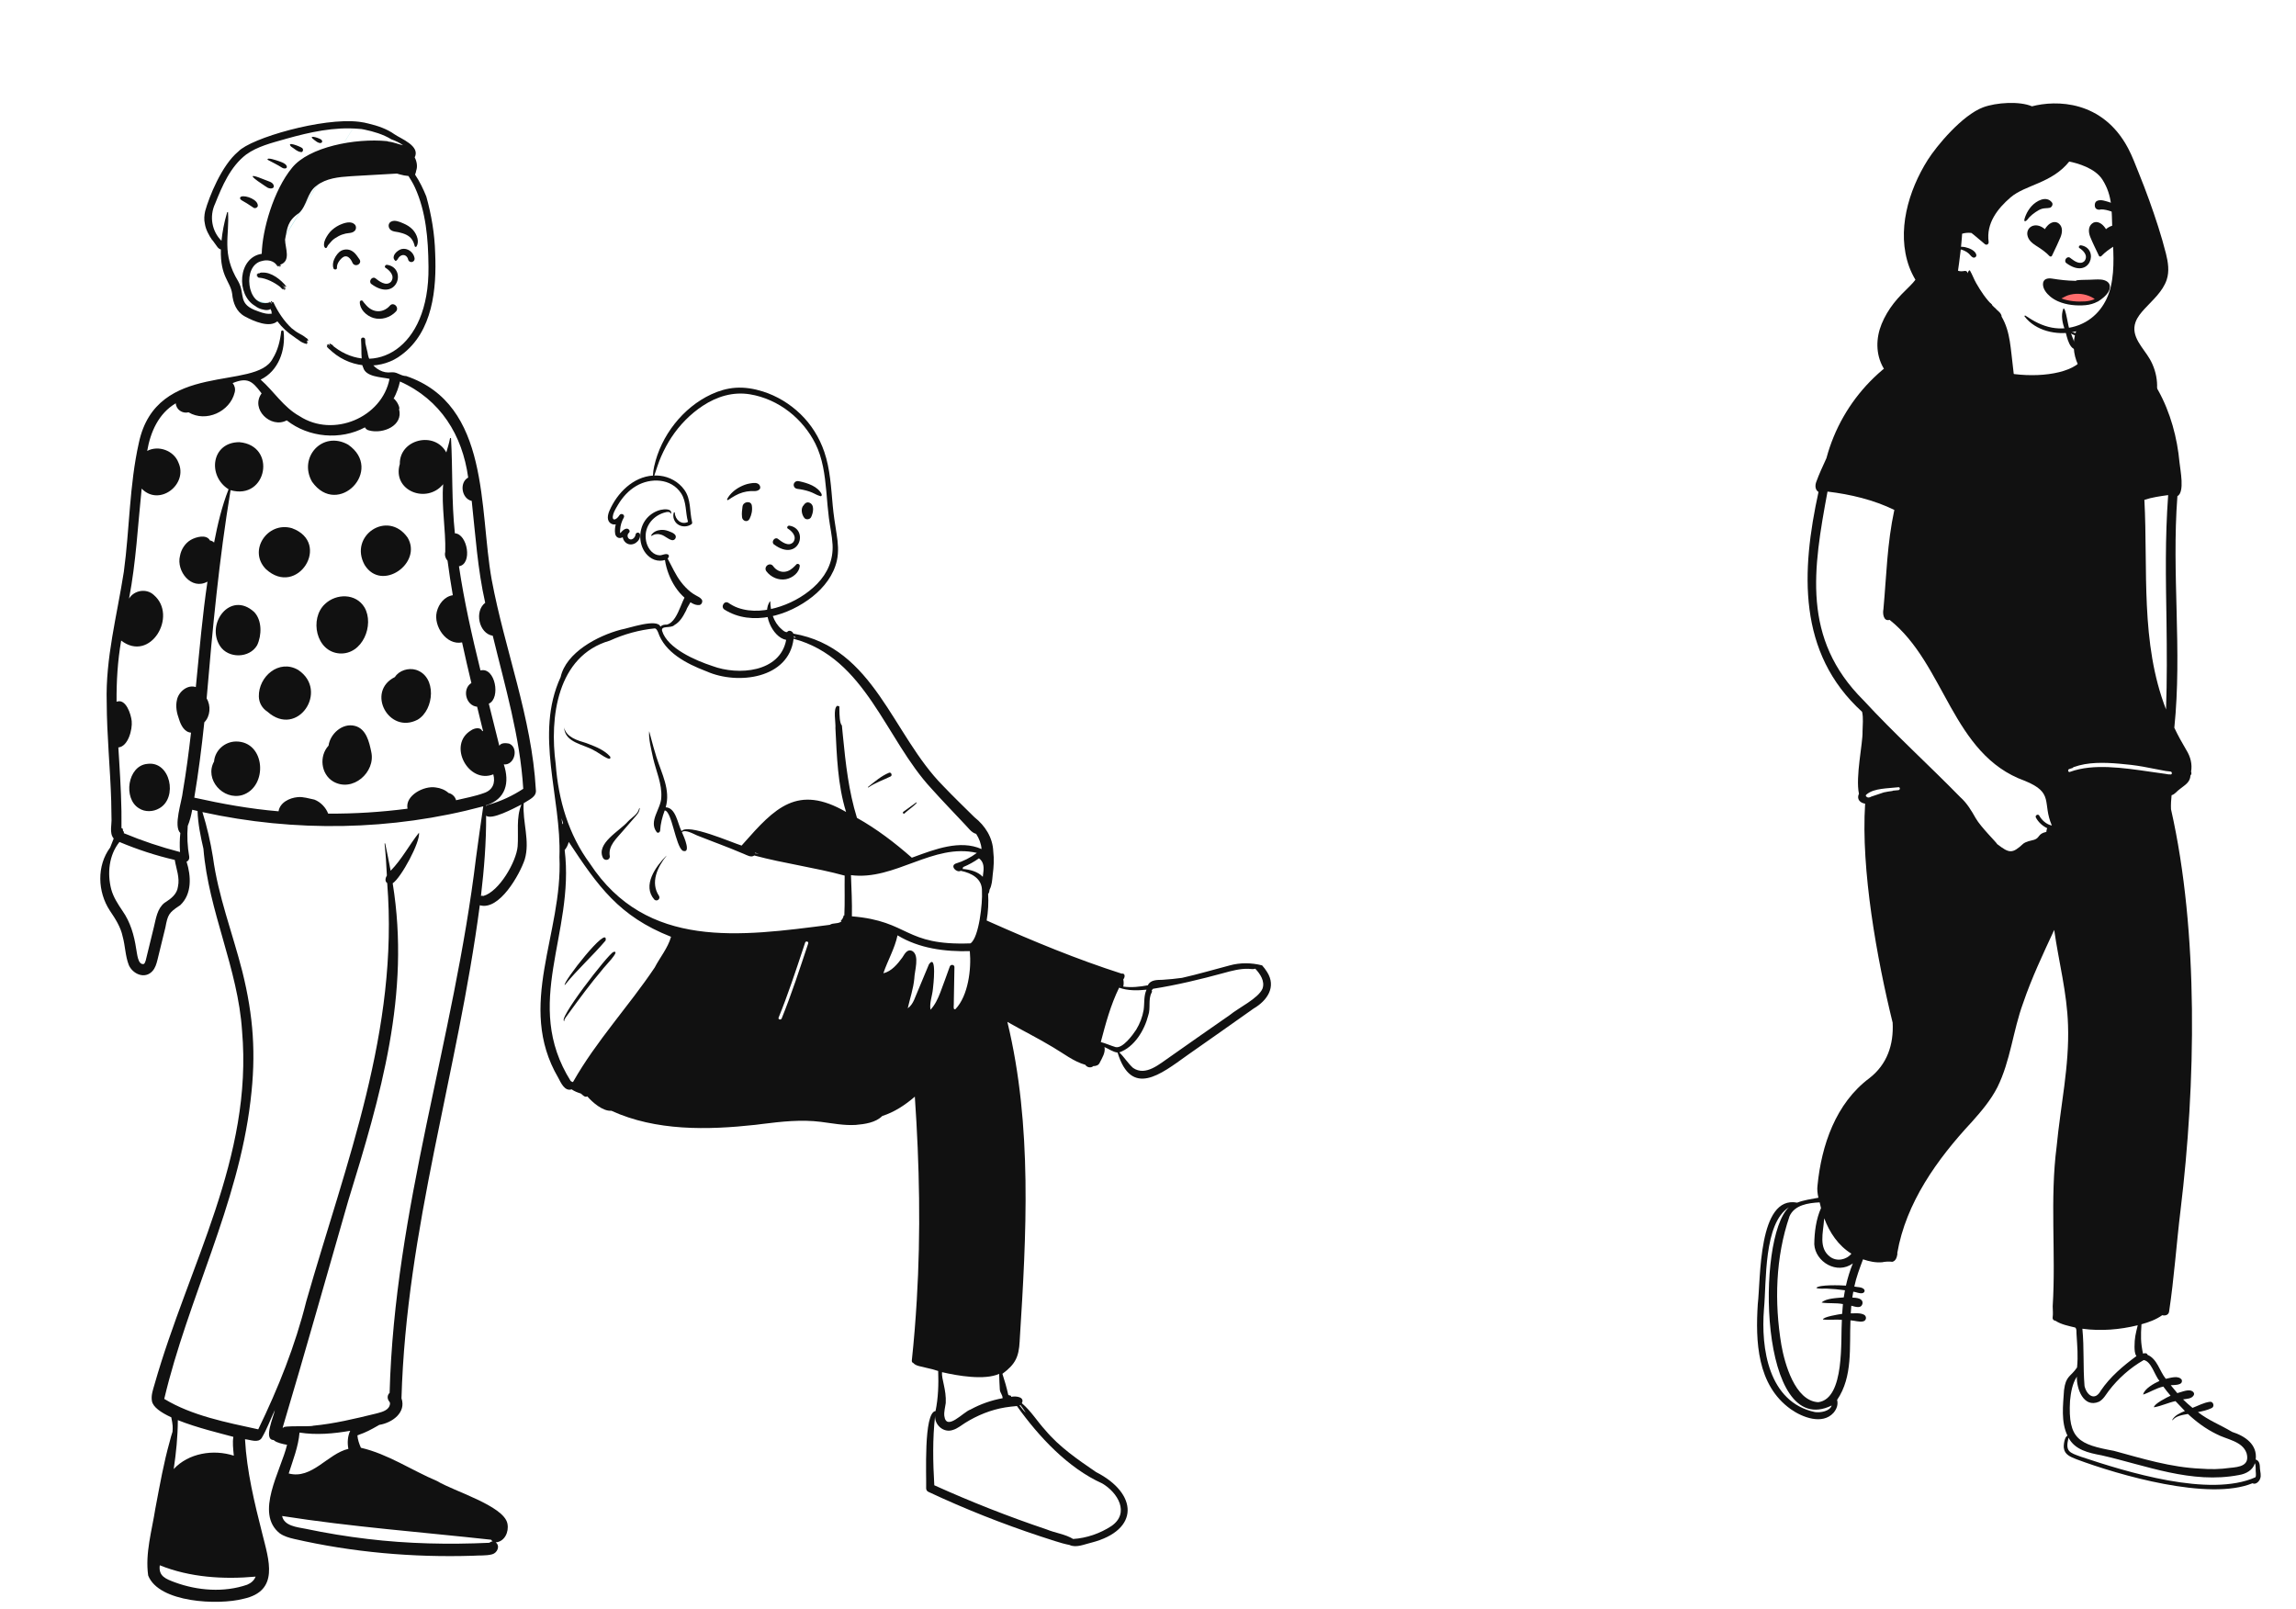 <svg width="224" height="157" viewBox="0 0 224 157" fill="none" xmlns="http://www.w3.org/2000/svg">
<g clip-path="url(#clip0_175_6635)">
<path fill-rule="evenodd" clip-rule="evenodd" d="M220.045 144.125C215.572 146.13 207.45 143.6 203.055 142.137C201.87 141.71 201.475 141.627 201.807 140.263C202.428 141.46 203.764 141.749 205.044 141.989C209.381 142.975 213.801 144.797 218.438 143.908C219.119 143.801 219.793 143.433 219.991 142.754C220.113 143.042 220.037 143.432 220.086 143.748C220.095 143.874 220.098 144.01 220.045 144.125M201.954 136.669C202.035 135.866 202.164 135.017 202.622 134.307C202.573 135.455 203.264 137.407 204.778 136.757C205.207 136.53 205.447 136.073 205.723 135.706C206.64 134.5 207.816 133.452 209.145 132.69C209.884 132.817 210.202 134.166 210.678 134.73C210.147 134.966 209.185 135.505 209.087 136.061C209.751 135.839 210.361 135.424 211.056 135.278C211.279 135.585 211.515 135.883 211.763 136.17C211.439 136.312 210.133 136.971 210.141 137.3C210.848 137.186 211.532 136.841 212.242 136.699C212.558 137.012 212.846 137.348 213.16 137.662C212.685 137.857 212.183 138.075 211.924 138.53C211.912 138.551 211.942 138.574 211.959 138.554C212.314 138.126 212.927 138.047 213.457 137.951C214.271 138.716 215.183 139.391 216.203 139.895C217.224 140.452 218.775 140.58 219.181 141.788C219.506 142.996 218.493 143.125 217.558 143.21C216.613 143.345 215.66 143.365 214.721 143.287C211.784 143.165 209.008 142.302 206.232 141.548C202.839 140.925 201.738 140.42 201.954 136.669M208.432 132.303C207.131 133.262 205.862 134.332 204.959 135.67C204.362 136.759 203.567 136.096 203.369 135.224C203.209 133.276 203.347 131.595 203.159 129.635C204.957 129.88 206.804 129.729 208.56 129.296C208.348 130.171 208.251 130.503 208.245 131.4C208.256 131.696 208.252 132.057 208.432 132.303M201.942 75.309C201.77 75.372 201.696 75.097 201.867 75.034C201.984 74.992 202.103 74.954 202.222 74.917C202.237 74.885 202.263 74.858 202.304 74.843C203.704 74.335 205.267 74.384 206.729 74.506C207.514 74.571 208.298 74.659 209.074 74.797C209.818 74.929 210.555 75.091 211.298 75.221C211.45 75.24 211.602 75.258 211.754 75.275C211.934 75.295 211.936 75.58 211.754 75.559C211.72 75.556 211.687 75.551 211.653 75.547C211.631 75.555 211.607 75.559 211.579 75.554C211.463 75.536 211.348 75.517 211.232 75.497C210.725 75.432 210.219 75.357 209.713 75.283C208.381 75.088 207.045 74.894 205.699 74.843C204.434 74.796 203.141 74.872 201.942 75.309M211.528 48.303C211.219 52.558 211.299 56.359 211.366 60.62C211.404 63.487 211.422 66.354 211.322 69.22C208.794 62.698 209.568 55.621 209.209 48.767C209.956 48.518 210.758 48.41 211.528 48.303M198.623 79.762C198.86 80.213 199.257 80.576 199.728 80.802C199.67 80.916 199.65 81.044 199.643 81.164C198.796 81.337 199.034 81.739 198.461 81.93C198.086 82.033 197.726 82.077 197.402 82.304C196.3 83.329 196.026 83.254 194.843 82.352C194.859 82.27 193.249 80.701 192.75 79.823C192.335 79.092 191.899 78.355 191.262 77.788C188.143 74.601 184.82 71.593 181.801 68.318C175.75 62.3 176.904 55.476 178.294 47.96C180.537 48.227 182.793 48.764 184.813 49.75C184.101 53.068 184.055 56.075 183.748 59.441C183.656 59.858 183.76 60.659 184.351 60.474C189.782 64.778 190.414 73.622 197.541 76.179C200.446 77.358 199.22 78.314 200.18 80.539C199.652 80.442 199.181 80.001 198.954 79.578C198.841 79.368 198.513 79.553 198.623 79.762M185.216 77.088C185.041 77.109 184.866 77.124 184.69 77.138C184.67 77.154 184.645 77.166 184.614 77.17C184.34 77.204 184.062 77.249 183.786 77.309C183.376 77.454 182.962 77.587 182.55 77.724C182.514 77.742 182.478 77.76 182.442 77.779C182.408 77.797 182.375 77.8 182.346 77.793C182.334 77.797 182.321 77.801 182.309 77.805C182.306 77.806 182.303 77.807 182.3 77.808C182.289 77.808 182.278 77.808 182.267 77.807C182.251 77.806 182.223 77.805 182.19 77.803C182.189 77.791 182.19 77.778 182.189 77.766C182.073 77.769 181.969 77.624 182.078 77.528C182.479 77.177 183.019 77.049 183.534 76.971C184.092 76.887 184.656 76.869 185.216 76.804C185.398 76.783 185.396 77.067 185.216 77.088M180.091 125.429C179.591 125.391 177.454 125.317 177.198 125.652C177.487 125.774 177.884 125.706 178.194 125.72C178.798 125.745 179.399 125.798 179.996 125.882C179.952 126.114 179.911 126.346 179.878 126.579C179.276 126.636 178.103 126.662 177.721 127.083C178.403 127.191 179.113 127.094 179.797 127.229C179.764 127.548 179.74 127.867 179.722 128.186C179.449 128.215 177.846 128.48 177.847 128.731C178.448 128.811 179.084 128.706 179.695 128.766C179.563 130.677 180.012 136.45 177.394 136.804C175.105 136.683 174.101 132.981 173.79 131.205C173.1 127.067 173.219 122.654 174.586 118.666C175.074 117.556 176.403 117.364 177.527 117.307C177.569 117.494 177.612 117.679 177.659 117.865C177.172 118.967 177.016 120.209 177.003 121.402C177.106 123.117 179.227 124.392 180.766 123.259C180.479 123.96 180.256 124.69 180.091 125.429M177.062 137.766C172.528 136.794 171.785 131.554 172.096 127.701C172.35 125.019 172.045 119.364 174.526 117.789C171.32 120.71 171.598 140.595 178.703 137.124C178.526 137.684 177.615 137.846 177.062 137.766M177.95 119.071C177.958 119.002 177.967 118.933 177.977 118.864C178.48 120.228 179.341 121.523 180.624 122.313C180.133 122.925 179.177 123.107 178.531 122.606C177.405 121.764 177.875 120.24 177.95 119.071M193.404 31.949C193.395 31.965 193.386 31.98 193.376 31.995C193.313 32 193.25 32.005 193.186 32.012C193.259 31.991 193.332 31.97 193.404 31.949M220.485 143.295C220.473 142.956 220.468 142.518 220.07 142.397C220.251 140.936 219.035 140.103 217.758 139.698C216.669 139.034 215.435 138.57 214.434 137.768C214.899 137.681 215.363 137.576 215.776 137.374C216.088 137.222 215.938 136.716 215.6 136.763C215.002 136.841 214.465 137.145 213.903 137.356C213.584 137.094 213.274 136.821 212.982 136.531C213.346 136.461 213.809 136.487 214.021 136.127C214.087 136.014 214.057 135.897 213.978 135.81C213.609 135.438 212.878 135.809 212.42 135.918C212.201 135.665 211.988 135.407 211.78 135.146C212.126 135.114 213.025 135.177 212.849 134.608C212.511 134.162 211.785 134.429 211.297 134.521C210.677 133.761 210.478 132.595 209.51 132.177C209.475 131.992 209.234 132.006 209.073 132.061C208.836 130.932 208.854 130.358 208.923 129.2C209.642 129.002 210.355 128.741 210.952 128.313C211.227 128.394 211.56 128.301 211.617 127.979C212.114 124.683 212.335 121.346 212.739 118.038C214.213 105.855 214.534 90.985 211.805 78.949C211.784 78.493 211.816 78.036 211.862 77.584C212.188 77.497 212.382 77.18 212.651 76.996C213.151 76.589 213.661 76.361 213.707 75.651C213.808 75.555 213.82 75.409 213.764 75.283C213.894 74.553 213.703 73.829 213.314 73.199C212.887 72.481 212.485 71.756 212.129 71.002C212.907 63.405 211.852 56.043 212.429 48.408C213.169 48.017 212.704 45.844 212.635 45.12C212.203 40.363 209.978 35.111 205.246 33.133C204.914 32.853 204.451 32.758 204.045 32.604C203.771 32.469 203.325 32.353 203.138 32.666C202.939 32.574 202.298 32.503 202.078 32.343C202.037 32.313 202.011 32.28 202.005 32.244C201.989 32.244 201.97 32.241 201.95 32.237C201.747 31.951 201.554 29.964 201.305 30.105C201.033 30.788 201.221 31.559 201.482 32.248C201.661 32.858 201.907 34.426 202.861 34.025C203.025 33.944 202.924 33.732 202.777 33.715C202.324 33.586 202.224 32.922 202.049 32.534C202.256 32.705 203.199 32.963 203.302 33.017C205.349 37.704 192.977 37.458 192.004 34.227C191.311 33.111 191.909 32.506 193.145 32.327C192.237 33.334 193.387 33.558 193.825 32.57C194.243 31.862 194.434 31.002 194.291 30.188C194.364 29.902 194.426 29.52 193.998 29.597C193.983 29.559 193.96 29.589 193.969 29.616C193.813 29.864 193.922 30.221 193.866 30.508C193.819 30.977 193.685 31.437 193.459 31.852C193.039 31.932 192.62 32.018 192.204 32.112C191.954 31.605 190.333 32.616 189.898 32.735C184.118 34.439 179.722 38.977 178.188 44.702C177.846 45.464 177.476 46.23 177.196 47.016C177.071 47.356 177.071 47.778 177.415 47.999C175.737 55.681 175.327 63.685 181.667 69.448C181.811 70.072 181.715 70.733 181.711 71.368C181.752 72.498 181.007 75.767 181.362 77.452C181.324 77.526 181.296 77.605 181.286 77.689C181.236 78.081 181.555 78.333 181.907 78.397C181.918 78.399 181.929 78.401 181.94 78.403C181.948 78.407 181.956 78.411 181.964 78.415C181.544 84.838 183.12 93.577 184.648 99.774C184.761 101.903 184.117 103.841 182.385 105.185C179.092 107.642 177.704 111.744 177.319 115.652C177.264 116.053 177.318 116.461 177.408 116.854C176.694 116.987 176.026 117.073 175.333 117.334C171.511 116.603 171.784 124.799 171.491 127.23C171.262 130.825 171.405 135.135 174.715 137.489C175.828 138.279 177.793 139.039 178.877 137.841C179.184 137.475 179.351 137.046 179.23 136.578C180.785 134.306 180.418 131.402 180.534 128.817C180.941 128.831 181.385 129.012 181.786 128.913C182.095 128.831 182.134 128.436 181.873 128.278C181.496 128.065 180.983 128.146 180.561 128.132C180.574 127.884 180.593 127.637 180.616 127.39C181.017 127.487 181.591 127.722 181.71 127.163C181.758 126.655 181.114 126.616 180.713 126.594C180.741 126.402 180.773 126.211 180.808 126.021C181.115 126.051 181.439 126.247 181.741 126.153C181.912 126.086 181.971 125.913 181.846 125.774C181.614 125.547 181.217 125.592 180.909 125.521C181.096 124.609 181.433 123.736 181.758 122.864C182.346 123.067 182.983 123.202 183.611 123.151C183.936 123.083 184.291 123.063 184.62 123.107C184.986 123.011 185.07 122.62 185.118 122.302C185.111 122.29 185.104 122.28 185.096 122.27C185.941 117.359 188.972 113.116 192.371 109.461C193.307 108.415 194.225 107.328 194.861 106.086C196.153 103.49 196.385 100.57 197.374 97.873C198.206 95.424 199.319 93.076 200.41 90.725C200.848 93.822 201.665 96.868 201.758 100.009C201.901 103.983 201.023 107.899 200.649 111.841C199.976 117.029 200.587 122.249 200.263 127.441C200.265 127.809 200.312 128.155 200.26 128.522C200.231 128.725 200.377 128.853 200.531 128.857C201.097 129.227 201.807 129.359 202.456 129.517C202.636 129.654 202.559 129.993 202.59 130.2C202.66 131.364 202.752 132.242 202.639 133.415C202.003 134.353 201.545 134.203 201.369 135.629C201.271 137.117 201.057 138.726 201.709 140.077C201.417 140.143 201.306 141.031 201.35 141.266C201.424 141.929 202.01 142.139 202.576 142.368C206.714 143.915 215.505 146.462 219.757 144.71C220.061 144.882 220.401 144.545 220.499 144.274C220.629 143.943 220.509 143.623 220.485 143.295" fill="#111111"/>
<path fill-rule="evenodd" clip-rule="evenodd" d="M209.665 19.499C209.354 18.636 209.025 17.779 208.68 16.928C208.343 16.101 208.039 15.255 207.621 14.467C205.125 9.758 200.587 9.758 198.24 10.373C197.024 9.849 194.745 9.997 193.478 10.47C191.427 11.236 188.927 14.248 188.072 15.602C186.185 18.591 185.007 22.568 186.26 26.022C186.424 26.473 186.633 26.891 186.869 27.294C186.72 27.495 186.55 27.685 186.361 27.872C185.799 28.428 185.238 28.965 184.752 29.592C184.27 30.215 183.871 30.877 183.573 31.607C183.012 32.984 182.985 34.544 183.727 35.858C184.372 37.001 185.515 37.853 186.803 37.934C186.869 37.943 186.935 37.951 187.002 37.958C187.173 38.239 187.381 38.498 187.618 38.724C188.346 39.416 190.08 39.771 191.069 39.794C191.12 39.834 191.171 39.875 191.222 39.915C191.827 40.392 192.463 40.872 193.157 41.211C193.628 41.441 194.245 41.633 194.736 41.467C194.959 41.616 195.324 41.585 195.545 41.463C195.908 41.263 196.204 40.903 196.383 40.534C196.819 39.639 196.714 38.659 196.602 37.702C196.479 36.645 196.361 35.588 196.24 34.532C196.146 33.706 196.047 32.866 195.796 32.07C195.666 31.657 195.496 31.261 195.276 30.889C195.282 30.857 195.281 30.826 195.272 30.797C195.2 30.562 195.051 30.44 194.875 30.28C194.852 30.26 194.829 30.239 194.807 30.218C194.719 30.117 194.624 30.024 194.523 29.945C194.485 29.905 194.446 29.866 194.408 29.826C194.089 29.492 193.787 29.14 193.52 28.764C193.26 28.399 193.025 28.018 192.802 27.63C192.575 27.235 192.425 26.799 192.198 26.407C192.179 26.373 192.129 26.367 192.102 26.395C192.032 26.467 191.987 26.548 191.995 26.633L191.96 26.638C191.947 26.51 191.829 26.406 191.669 26.434C191.429 26.475 191.232 26.491 191.024 26.411C191.061 26.169 191.094 25.927 191.127 25.683C191.188 25.236 191.244 24.787 191.293 24.338C191.41 24.366 191.526 24.406 191.64 24.457C191.802 24.53 191.955 24.628 192.086 24.748C192.215 24.866 192.304 25.026 192.461 25.108C192.642 25.203 192.861 25.047 192.808 24.842C192.7 24.428 192.091 24.191 191.714 24.113C191.585 24.086 191.453 24.075 191.32 24.077C191.35 23.789 191.377 23.501 191.399 23.212C191.409 23.076 191.418 22.939 191.427 22.802C191.72 22.714 192.034 22.687 192.339 22.729C192.439 22.809 192.54 22.888 192.637 22.968C192.946 23.223 193.253 23.48 193.556 23.741C193.584 23.764 193.611 23.787 193.638 23.811C193.818 23.966 194.043 23.812 194.013 23.593C193.765 21.794 194.867 20.364 196.156 19.256C197.584 18.028 200.179 17.886 201.877 15.76C202.659 15.919 204.405 16.392 205.125 17.54C206.134 19.148 206.002 20.59 206.079 22.415C206.156 24.241 206.351 26.146 205.936 27.947C205.554 29.608 204.518 31.026 202.911 31.679C202.872 31.695 202.831 31.71 202.791 31.726C201.96 32.039 201.053 32.128 200.179 31.963C199.212 31.78 198.404 31.337 197.6 30.792C197.553 30.762 197.485 30.825 197.52 30.872C198.581 32.277 200.665 32.747 202.318 32.376C202.395 32.358 202.472 32.34 202.548 32.319C202.178 33.382 202.253 34.549 202.734 35.584C203.024 36.207 203.466 36.746 204.003 37.171C204.596 37.639 205.332 38.018 205.743 38.675C206.12 39.278 206.008 39.955 205.363 40.303C205.201 40.391 205.138 40.676 205.299 40.801C205.361 40.848 205.423 40.897 205.486 40.944C205.847 41.217 206.839 41.728 206.999 41.747C208.426 41.917 209.385 40.869 210 39.633C210.722 38.183 210.534 36.415 209.739 35.034C209.101 33.926 207.845 32.833 208.344 31.431C208.522 30.93 208.887 30.503 209.241 30.117C209.645 29.677 210.079 29.266 210.466 28.811C210.851 28.359 211.192 27.868 211.383 27.301C211.661 26.472 211.523 25.576 211.314 24.749C210.866 22.973 210.284 21.221 209.665 19.499Z" fill="#111111"/>
<path fill-rule="evenodd" clip-rule="evenodd" d="M200.811 29.042C200.811 29.042 201.484 29.561 202.739 29.561C203.994 29.561 204.723 29.097 204.723 29.097C204.723 29.097 203.623 28.43 202.739 28.376C201.855 28.322 200.811 29.042 200.811 29.042Z" fill="#FF6C6C"/>
<path fill-rule="evenodd" clip-rule="evenodd" d="M199.315 27.724C199.32 27.202 199.773 27.112 200.204 27.181C200.934 27.299 201.666 27.382 202.405 27.397L202.532 27.399C202.553 27.369 202.587 27.346 202.634 27.342C203.043 27.297 203.462 27.305 203.874 27.292C204.233 27.282 204.603 27.246 204.962 27.274L204.991 27.277C205.43 27.319 205.893 27.543 205.84 28.057C205.792 28.534 205.335 28.955 204.971 29.22C204.897 29.273 204.822 29.323 204.744 29.368C204.72 29.399 204.685 29.421 204.644 29.425C204.285 29.618 203.889 29.733 203.479 29.771C202.61 29.852 201.6 29.764 200.766 29.389C200.494 29.266 200.241 29.114 200.018 28.927C199.673 28.637 199.311 28.199 199.315 27.724ZM202.786 28.665C202.437 28.654 202.09 28.703 201.758 28.81C201.533 28.883 201.328 29.022 201.113 29.119C201.839 29.395 202.682 29.455 203.427 29.405C203.754 29.383 204.07 29.308 204.366 29.178C204.32 29.145 204.273 29.111 204.224 29.082C204.077 28.993 203.923 28.917 203.762 28.857C203.45 28.74 203.12 28.675 202.786 28.665ZM202.855 24.192C202.761 24.125 202.835 23.902 203.036 23.937C204.86 24.249 203.915 27.384 201.587 25.664C201.309 25.441 201.645 24.949 201.944 25.14L202.05 25.222C202.395 25.486 202.965 25.885 203.374 25.457C203.76 24.917 203.214 24.41 202.855 24.192ZM204.09 21.82C204.477 21.489 204.964 21.733 205.249 22.067L205.299 22.127C205.356 22.195 205.42 22.274 205.458 22.36C205.774 22.091 206.203 21.902 206.613 22.024C207.011 22.144 207.238 22.523 207.17 22.93C207.092 23.393 206.741 23.704 206.364 23.945L206.257 24.013C205.804 24.301 205.38 24.592 205.007 24.988C204.946 25.052 204.814 25.044 204.775 24.958L204.742 24.889L204.71 24.82C204.445 24.257 204.162 23.698 203.929 23.121C203.757 22.694 203.701 22.15 204.09 21.82ZM199.729 22.05C200.013 21.721 200.494 21.5 200.874 21.82C201.278 22.16 201.199 22.724 201.019 23.159C200.802 23.683 200.549 24.196 200.306 24.71L200.254 24.82C200.232 24.866 200.21 24.912 200.189 24.958C200.149 25.044 200.017 25.052 199.957 24.988C199.595 24.604 199.186 24.32 198.75 24.041L198.618 23.957C198.235 23.714 197.872 23.401 197.793 22.93C197.726 22.524 197.951 22.142 198.35 22.024C198.761 21.902 199.189 22.09 199.506 22.36C199.544 22.272 199.609 22.19 199.67 22.119L199.729 22.05ZM200.19 19.752C200.329 19.931 200.18 20.225 199.978 20.272C199.727 20.329 199.474 20.294 199.227 20.366C199.001 20.431 198.785 20.562 198.592 20.693C198.371 20.842 198.168 21.008 197.981 21.198C197.87 21.311 197.73 21.578 197.559 21.583C197.389 21.588 197.617 21.056 197.636 21.011C197.77 20.683 197.959 20.382 198.195 20.118C198.661 19.598 199.646 19.048 200.19 19.752ZM205.389 19.608L205.505 19.64C205.792 19.72 206.099 19.818 206.346 19.99L206.365 20.004L206.395 20.025C206.705 20.256 207.143 20.716 206.924 21.117C206.909 21.144 206.877 21.147 206.851 21.136C206.559 21.008 206.342 20.753 206.032 20.647L205.975 20.628C205.674 20.526 205.302 20.42 204.979 20.43C204.751 20.504 204.444 20.442 204.385 20.166L204.382 20.153L204.377 20.124C204.343 19.935 204.394 19.694 204.589 19.603C204.857 19.479 205.119 19.534 205.389 19.608Z" fill="#111111"/>
<path fill-rule="evenodd" clip-rule="evenodd" d="M65.058 60.938C66.362 60.622 66.585 57.499 67.373 57.944C67.828 58.34 67.083 59.085 66.951 59.532L66.894 59.645C66.627 60.165 66.324 60.683 65.798 60.982C65.46 61.338 64.448 60.989 64.597 61.556C65.116 63.264 67.873 64.446 69.497 64.978C72.022 65.925 76.107 65.605 76.701 62.429C75.316 62.176 74.291 59.68 75.145 58.641C75.174 59.651 75.45 60.692 76.244 61.376L76.287 61.416C76.427 61.544 76.608 61.696 76.788 61.667C76.964 61.423 77.305 61.562 77.405 61.82C85.291 63.181 87.048 71.676 92.014 76.677C93.007 77.72 94.043 78.718 95.067 79.73C96.113 80.558 96.853 81.713 96.904 83.07C96.998 83.824 96.951 84.579 96.851 85.334L96.844 85.403C96.798 85.871 96.77 86.374 96.547 86.789C96.509 86.93 96.525 87.108 96.402 87.208C96.456 88.07 96.405 88.947 96.259 89.806L96.639 89.976C100.826 91.838 105.062 93.594 109.427 94.99C109.8 94.922 109.77 95.356 109.589 95.553C109.637 95.784 109.642 96.025 109.586 96.254C110.386 96.369 111.198 96.274 111.987 96.128C112.236 95.579 112.9 95.608 113.412 95.593C114.05 95.553 114.686 95.491 115.318 95.403C116.877 95.055 118.407 94.597 119.95 94.195C120.983 93.905 122.097 93.919 123.133 94.186C123.309 94.383 123.472 94.593 123.609 94.817C124.556 96.284 123.623 97.628 122.301 98.398C120.18 99.9 118.058 101.399 115.927 102.887L115.773 102.997C113.238 104.809 110.386 107.103 109.032 102.693C108.577 102.639 108.178 102.334 107.755 102.154C107.869 102.684 107.528 103.218 107.293 103.672C107.192 103.931 106.916 104.016 106.661 104.013C106.442 104.227 106.032 104.143 105.889 103.889C104.73 103.558 103.773 102.784 102.747 102.183C101.289 101.299 99.759 100.545 98.28 99.697C100.737 109.86 100.136 120.446 99.482 130.79L99.478 130.884C99.397 132.394 99.05 133.108 97.796 134.034C98.014 134.7 98.209 135.368 98.359 136.053C98.411 136.212 98.653 136.062 98.655 136.28C99.101 136.176 100.007 136.288 99.691 136.903C100.585 137.653 101.191 138.669 101.975 139.524C103.356 141.177 105.162 142.408 106.932 143.62C111.001 145.691 111.235 149.28 106.473 150.506L106.426 150.517C105.77 150.675 104.98 151.035 104.345 150.732C103.394 150.549 102.45 150.179 101.52 149.897C97.774 148.659 94.111 147.209 90.561 145.543C90.432 145.483 90.359 145.345 90.356 145.206C90.396 144.063 90.085 137.8 91.272 137.665C91.537 136.385 91.578 135.064 91.53 133.758C91.145 133.637 90.756 133.521 90.357 133.445C89.97 133.323 89.365 133.296 89.106 132.983C89.012 132.949 88.944 132.866 88.958 132.734C89.168 130.772 89.326 128.804 89.442 126.833C89.84 120.225 89.705 113.595 89.252 106.994C88.32 107.799 87.258 108.504 86.076 108.879C85.423 109.532 84.377 109.672 83.486 109.751C82.34 109.822 81.215 109.594 80.084 109.451C78.164 109.21 76.258 109.424 74.352 109.66L73.7 109.742C69.034 110.253 63.991 110.358 59.642 108.367C58.823 108.439 57.807 107.555 57.296 106.965C57.071 107.104 56.849 106.832 56.669 106.689C56.372 106.599 56.036 106.47 55.767 106.281C55.084 106.504 54.715 105.619 54.456 105.137C50.339 98.096 54.924 91.086 54.579 83.619C54.788 77.765 52.114 71.666 54.698 66.051C55.221 63.675 58.279 62.033 60.58 61.429C61.322 61.307 64.129 60.293 64.438 61.145C64.585 60.953 64.834 60.939 65.058 60.938ZM99.212 137.177C98.826 137.219 98.45 137.243 98.069 137.312C96.677 137.541 95.349 138.079 94.153 138.827C93.765 139.068 93.419 139.372 92.975 139.506C92.061 139.838 91.163 139.015 91.23 138.126C90.975 140.361 91.019 142.66 91.151 144.907C94.725 146.521 98.378 147.961 102.098 149.211C102.936 149.562 103.928 149.674 104.697 150.148C106.009 150.066 107.33 149.606 108.431 148.886C110.259 147.62 109.046 145.611 107.531 144.727C104.195 143.224 101.356 140.182 99.212 137.177ZM91.905 133.872C91.835 134.535 92.339 135.567 92.268 136.887C92.213 137.3 92.084 137.732 92.129 138.146C92.334 139.681 93.999 137.73 94.687 137.516C95.664 136.979 96.725 136.614 97.816 136.414C97.809 136.06 97.575 135.919 97.544 135.569C97.499 135.054 97.502 134.558 97.478 134.038C96.06 134.682 93.409 134.226 91.905 133.872ZM99.549 137.077C99.524 137.094 99.498 137.108 99.471 137.12C99.668 137.359 99.839 137.623 100.073 137.829L99.973 137.674C99.84 137.468 99.704 137.263 99.549 137.077ZM55.487 82.14C55.415 82.43 55.285 82.703 55.09 82.935C56.097 91.09 50.915 97.888 55.679 105.471C55.74 105.499 55.795 105.533 55.847 105.577C55.876 105.558 55.904 105.539 55.931 105.519C58.164 101.573 61.343 98.169 63.875 94.393C64.361 93.445 65.162 92.491 65.468 91.396C60.378 89.389 58.345 86.46 55.487 82.14ZM122.467 94.509C122.252 94.586 122.012 94.523 121.781 94.519C120.964 94.501 120.165 94.714 119.383 94.93C117.108 95.551 114.822 96.101 112.491 96.469C112.444 96.517 112.399 96.567 112.358 96.619C112.399 96.688 112.405 96.773 112.346 96.858C111.995 97.529 112.279 98.35 112.023 99.068C111.653 100.521 110.669 102.16 109.2 102.676C109.69 103.142 110.041 103.742 110.546 104.192C111.786 105.041 113.152 103.776 114.164 103.097C116.092 101.737 118.025 100.387 119.963 99.042C120.831 98.323 122.752 97.417 123.167 96.465C123.433 95.735 122.949 95.024 122.467 94.509ZM109.183 96.362C108.353 98.052 107.874 99.849 107.395 101.664C107.893 101.8 108.352 102.015 108.842 102.159C109.532 102.314 110.506 100.982 110.852 100.454C111.209 99.863 111.459 99.213 111.574 98.533C111.672 97.866 111.568 97.174 111.858 96.557C110.96 96.648 110.048 96.668 109.183 96.362ZM59.854 92.875C60.633 92.657 58.861 94.418 58.759 94.606C57.606 95.965 56.55 97.4 55.502 98.84L55.185 99.277C55.154 99.321 54.944 99.632 55.096 99.592C55.11 99.588 55.116 99.607 55.105 99.614C54.136 99.785 59.387 92.995 59.854 92.875ZM78.85 92.044C78.913 91.855 78.614 91.774 78.551 91.962L78.352 92.56C77.603 94.817 76.858 97.077 75.962 99.281C75.887 99.466 76.186 99.547 76.261 99.364C77.235 96.965 78.031 94.5 78.85 92.044ZM87.563 91.254C87.29 92.549 86.599 93.716 86.181 94.954C86.967 94.781 87.572 94.05 88.03 93.421L88.044 93.4C88.26 93.067 88.512 92.548 89.002 92.783C89.748 93.215 89.214 94.748 89.2 95.475C89.105 96.471 88.781 97.403 88.56 98.371C89.128 97.983 89.291 97.219 89.568 96.623L90.634 94.07V94.07C91.417 92.998 91.053 96.208 91.013 96.511C90.949 97.176 90.668 97.846 90.779 98.516C91.221 98.041 91.499 97.444 91.733 96.839C92.057 95.997 92.353 95.144 92.662 94.297C92.768 94.025 93.173 94.121 93.114 94.42C93.094 95.382 93.079 96.343 93.063 97.305L93.052 98.026C93.05 98.163 92.982 98.563 93.218 98.452C94.46 97.15 94.779 94.546 94.617 92.797C92.176 92.856 89.684 92.54 87.563 91.254ZM109.292 96.112C109.282 96.144 109.271 96.175 109.259 96.207C109.266 96.209 109.274 96.21 109.281 96.212C109.285 96.178 109.289 96.145 109.292 96.112ZM55.098 96.112C54.827 95.912 59.38 90.074 59.085 91.76C57.815 93.26 56.334 94.576 55.098 96.112ZM95.304 83.212C91.046 82.213 87.297 85.945 83.021 85.381C83.071 86.717 83.139 88.063 83.112 89.4C88.79 89.868 88.144 92.281 94.681 92.038C95.525 91.473 95.872 88.01 95.801 86.965C95.855 85.729 94.79 85.174 93.73 84.958C93.346 85.189 92.659 84.499 93.228 84.257C93.977 84.031 94.678 83.677 95.304 83.212ZM63.894 61.306C62.38 61.455 60.879 61.868 59.487 62.505C54.341 63.989 53.599 70.005 54.218 74.564C54.474 78.031 55.464 81.422 57.546 84.242C63.087 92.682 72.265 91.345 80.958 90.229C81.272 90.011 81.803 90.166 82.105 89.878C82.073 89.867 82.044 89.852 82.02 89.834C82.165 89.721 82.278 89.522 82.311 89.311L82.374 89.317V89.317C82.435 88.009 82.386 86.725 82.406 85.427C79.549 84.644 76.486 84.244 73.591 83.465C73.262 83.694 72.882 83.43 72.561 83.306C71.728 82.952 70.887 82.616 70.04 82.295L69.828 82.216C69.276 82.009 68.725 81.797 68.178 81.576L67.973 81.493C67.659 81.365 66.868 80.891 66.527 81.187L66.554 81.246C66.757 81.688 67.455 83.322 66.597 82.999C65.9 82.51 65.539 79.102 64.848 79.072C64.611 79.706 64.441 80.365 64.402 81.043C64.388 81.196 64.187 81.325 64.067 81.182C63.248 80.105 64.484 78.932 64.517 77.796C64.596 76.474 64.01 75.238 63.718 73.973L63.7 73.886C63.529 73.065 63.263 72.07 63.334 71.334L63.504 71.973C63.674 72.612 63.849 73.252 64.049 73.882C64.546 75.456 65.443 77.078 64.945 78.763C65.945 78.796 66.114 80.373 66.49 81.093C67.098 80.305 71.376 82.194 72.352 82.497L72.54 82.284C75.597 78.822 77.804 76.478 82.543 79.217C81.724 76.579 81.645 73.778 81.505 71.039C81.553 70.518 81.252 69.144 81.677 68.859C81.751 68.87 81.823 68.892 81.89 68.922L81.89 69.192C81.892 69.715 81.917 70.582 82.136 70.779L82.237 71.815C82.501 74.507 82.8 77.198 83.605 79.793C85.537 80.872 87.301 82.223 88.96 83.68L89.148 83.612C91.198 82.862 93.664 81.901 95.76 82.837C95.725 82.309 95.521 81.803 95.236 81.356C94.761 81.239 94.451 80.739 94.111 80.406C93.034 79.25 91.928 78.121 90.876 76.942C86.385 72.117 84.475 64.194 77.423 62.322C76.957 66.221 71.963 66.843 68.954 65.509L68.84 65.465C66.969 64.744 64.855 63.656 64.198 61.673L64.171 61.615C64.103 61.475 64.023 61.333 63.894 61.306ZM65.004 83.494C65.01 83.488 65.02 83.496 65.016 83.503C64.139 84.602 63.425 86.1 64.297 87.413C64.458 87.709 64.081 87.993 63.84 87.767C62.631 86.395 63.973 84.536 65.004 83.494ZM95.508 83.742C95.025 84.086 94.508 84.371 93.961 84.597C93.963 84.66 93.932 84.727 93.904 84.777C94.625 84.834 95.376 85.02 95.882 85.545C95.906 85.353 95.93 85.16 95.949 84.968C95.995 84.472 95.91 84.029 95.508 83.742ZM62.355 78.884L62.361 78.858C62.364 78.828 62.41 78.826 62.409 78.858C62.392 79.251 62.106 79.53 61.863 79.81C61.504 80.225 61.144 80.64 60.784 81.054C60.183 81.777 59.296 82.504 59.496 83.552C59.499 83.924 59.033 84.003 58.843 83.73C58.09 82.295 60.461 81.075 61.26 80.149C61.635 79.748 62.227 79.454 62.355 78.884V78.884ZM73.643 83.191C73.654 83.209 73.662 83.228 73.666 83.248C73.793 83.262 73.918 83.276 74.044 83.291L73.643 83.191V83.191ZM54.786 79.836C54.808 79.986 54.829 80.136 54.849 80.287L54.869 80.437L54.872 80.424C54.883 80.385 54.902 80.351 54.927 80.324L54.936 80.315C54.884 80.156 54.834 79.996 54.786 79.836ZM89.397 78.284C89.699 78.252 88.33 79.235 88.255 79.357C88.144 79.453 88.015 79.282 88.133 79.199C88.558 78.9 88.978 78.592 89.397 78.284ZM86.734 75.392C86.944 75.306 87.087 75.656 86.888 75.753C86.161 76.108 85.394 76.359 84.724 76.826C84.695 76.847 84.658 76.799 84.686 76.777L84.766 76.713C85.383 76.225 85.998 75.693 86.734 75.392ZM55.036 70.972C55.239 71.926 56.337 72.24 57.19 72.494L57.456 72.596C58.209 72.883 58.988 73.207 59.53 73.815C59.742 74.501 58.228 73.306 58.016 73.246C56.982 72.605 55.114 72.496 55.036 70.972ZM77.454 62.057C77.46 62.106 77.463 62.156 77.464 62.205C77.528 62.205 77.591 62.206 77.655 62.208C77.581 62.164 77.513 62.115 77.454 62.057Z" fill="#111111"/>
<path fill-rule="evenodd" clip-rule="evenodd" d="M71.751 37.833C72.653 37.77 73.57 37.922 74.428 38.194C75.797 38.627 77.053 39.392 78.086 40.388C79.15 41.414 79.937 42.68 80.416 44.078C80.993 45.763 81.079 47.563 81.242 49.322C81.324 50.211 81.459 51.087 81.6 51.967L81.622 52.106C81.759 52.964 81.837 53.832 81.647 54.688C81.332 56.111 80.386 57.32 79.264 58.212C76.958 60.046 73.369 61.165 70.685 59.477C70.27 59.216 70.663 58.548 71.069 58.82C71.354 59.012 71.656 59.18 71.98 59.296C73.335 59.78 74.822 59.607 76.161 59.157C77.48 58.713 78.745 57.963 79.719 56.962C80.741 55.91 81.308 54.612 81.226 53.134C81.177 52.255 80.977 51.392 80.866 50.52C80.767 49.747 80.708 48.971 80.64 48.195L80.615 47.916C80.471 46.336 80.264 44.713 79.546 43.278C78.941 42.072 78.056 40.998 76.992 40.169C75.879 39.301 74.548 38.694 73.152 38.468C71.51 38.202 69.939 38.686 68.57 39.587C67.355 40.386 66.311 41.454 65.51 42.666C65.122 43.254 64.791 43.882 64.506 44.525C64.237 45.132 64.051 45.767 63.834 46.392C64.013 46.387 64.194 46.394 64.377 46.414C65.321 46.518 66.199 47.008 66.759 47.779C67.442 48.721 67.257 49.878 67.524 50.95C67.545 51.033 67.51 51.114 67.439 51.16C67.034 51.422 66.492 51.431 66.1 51.136C65.76 50.88 65.601 50.417 65.738 50.013C65.756 49.961 65.833 49.97 65.835 50.026C65.861 50.714 66.499 51.244 67.124 50.917C66.856 49.992 66.997 48.96 66.448 48.126C65.478 46.648 63.469 46.587 62.058 47.42C61.315 47.858 60.727 48.517 60.29 49.254L60.164 49.468C59.996 49.754 59.818 50.078 59.783 50.392C59.763 50.574 59.83 50.745 60.039 50.653C60.207 50.579 60.338 50.407 60.438 50.258C60.608 50.005 61.001 50.224 60.86 50.493L60.855 50.502C60.65 50.866 60.523 51.267 60.5 51.684L60.494 51.8C60.49 51.884 60.488 52.004 60.505 52.009C60.527 52.014 60.675 51.842 60.7 51.819C60.819 51.704 60.942 51.611 61.108 51.58C61.326 51.54 61.545 51.81 61.356 51.987L61.348 51.994C61.18 52.141 61.187 52.434 61.374 52.571C61.637 52.765 61.961 52.449 61.999 52.188L62 52.178C62.034 51.897 62.425 51.887 62.446 52.178C62.492 52.811 61.74 53.341 61.167 53.022C60.941 52.896 60.797 52.665 60.752 52.417C60.679 52.456 60.602 52.482 60.519 52.489C60.251 52.513 60.06 52.325 60.017 52.071C59.966 51.776 59.996 51.46 60.074 51.153C59.928 51.188 59.775 51.175 59.621 51.086C59.154 50.817 59.288 50.218 59.464 49.814C60.216 48.088 61.773 46.523 63.701 46.398C63.712 46.094 63.753 45.806 63.821 45.501C64.48 42.52 66.617 39.758 69.4 38.468C70.143 38.123 70.932 37.891 71.751 37.833ZM64.455 49.744L64.481 49.738C64.782 49.673 65.573 49.597 65.478 50.103C65.473 50.127 65.439 50.124 65.432 50.103C65.339 49.785 64.705 50.04 64.519 50.116C64.264 50.222 64.012 50.378 63.804 50.559C63.347 50.955 63.041 51.514 62.995 52.12C62.949 52.722 63.123 53.373 63.557 53.808C63.77 54.021 64.041 54.166 64.346 54.177C64.62 54.186 64.923 53.973 65.176 54.098C65.226 54.123 65.265 54.19 65.261 54.246C65.252 54.351 65.205 54.433 65.135 54.497C65.558 55.269 65.904 56.086 66.444 56.788C66.715 57.14 67.022 57.466 67.37 57.744C67.535 57.876 67.715 57.992 67.9 58.093C68.117 58.213 68.305 58.288 68.46 58.49C68.592 58.662 68.46 58.996 68.242 59.026C67.729 59.096 67.231 58.681 66.854 58.37C66.478 58.059 66.153 57.676 65.884 57.27C65.368 56.489 65.015 55.568 64.874 54.636C64.71 54.688 64.526 54.704 64.387 54.705C64.018 54.706 63.665 54.573 63.375 54.348C62.313 53.526 62.195 51.838 62.944 50.773C63.303 50.264 63.848 49.888 64.455 49.744ZM64.462 51.702C64.708 51.68 64.954 51.719 65.186 51.803L65.281 51.838C65.483 51.912 65.697 51.998 65.843 52.15C66.065 52.381 65.844 52.781 65.527 52.693C65.177 52.595 64.892 52.3 64.541 52.176C64.228 52.065 63.874 52.081 63.596 52.271C63.559 52.296 63.511 52.247 63.535 52.21C63.748 51.886 64.083 51.735 64.462 51.702Z" fill="#111111"/>
<path fill-rule="evenodd" clip-rule="evenodd" d="M75.628 56.395C75.291 56.258 74.99 56.029 74.77 55.736C74.694 55.634 74.674 55.527 74.69 55.428C74.708 55.318 74.773 55.218 74.862 55.151C74.952 55.083 75.064 55.05 75.172 55.067C75.266 55.082 75.36 55.133 75.434 55.24L75.45 55.261C75.581 55.438 75.751 55.583 75.945 55.676C76.132 55.766 76.341 55.808 76.558 55.784C76.97 55.737 77.255 55.514 77.557 55.212C77.594 55.174 77.632 55.134 77.669 55.094C77.693 55.058 77.726 55.035 77.763 55.023C77.803 55.009 77.85 55.01 77.892 55.025C77.932 55.039 77.969 55.066 77.993 55.101C78.016 55.135 78.029 55.177 78.025 55.225C77.997 55.539 77.833 55.819 77.6 56.038C77.341 56.282 76.998 56.451 76.675 56.51C76.319 56.575 75.956 56.529 75.628 56.395V56.395ZM76.843 51.559C77.222 51.789 77.799 52.325 77.391 52.895C76.912 53.397 76.221 52.821 75.881 52.561C75.566 52.359 75.211 52.878 75.504 53.114C77.962 54.932 78.96 51.619 77.034 51.289C76.823 51.252 76.744 51.488 76.843 51.559ZM72.437 49.445C72.479 48.926 73.27 48.808 73.349 49.322C73.419 49.781 73.336 50.204 73.129 50.618C72.931 51.013 72.433 50.828 72.395 50.468C72.344 49.986 72.411 49.767 72.437 49.445ZM78.458 49.215C78.569 49.071 78.728 48.972 78.919 49.028C79.515 49.202 79.339 50.047 79.13 50.458C79.016 50.682 78.648 50.738 78.482 50.542C78.211 50.221 78.082 49.581 78.426 49.265C78.435 49.248 78.446 49.232 78.458 49.215ZM73.12 47.175L73.215 47.159C73.506 47.109 73.868 47.06 74.074 47.294C74.183 47.418 74.221 47.649 74.074 47.767C73.816 47.976 73.53 47.895 73.22 47.913C72.965 47.928 72.72 47.97 72.474 48.04C71.935 48.194 71.496 48.475 71.035 48.783C70.975 48.824 70.913 48.746 70.942 48.69C71.207 48.17 71.723 47.743 72.239 47.483C72.514 47.343 72.816 47.228 73.12 47.175ZM77.915 46.942L77.987 46.957C78.771 47.121 79.79 47.448 80.162 48.217C80.176 48.326 80.161 48.349 80.149 48.364L80.145 48.369C80.135 48.382 80.127 48.4 80.079 48.415C80.066 48.412 80.053 48.409 80.04 48.405C79.87 48.361 79.735 48.299 79.604 48.236L79.463 48.166C79.299 48.086 79.134 48.008 78.958 47.951C78.584 47.829 78.199 47.743 77.808 47.698C77.723 47.688 77.642 47.659 77.577 47.61C77.516 47.564 77.47 47.499 77.448 47.414C77.421 47.303 77.429 47.22 77.488 47.12C77.533 47.045 77.597 46.993 77.67 46.963C77.745 46.933 77.83 46.925 77.915 46.942Z" fill="#111111"/>
<path fill-rule="evenodd" clip-rule="evenodd" d="M27.431 32.349C27.448 32.199 27.649 32.201 27.669 32.349C27.88 34.142 27.172 36.2 25.428 37.036C26.735 38.189 27.655 39.731 29.224 40.601C32.514 42.743 37.27 40.739 38.002 36.962C37.19 36.776 35.676 36.792 35.43 35.844C35.31 35.722 35.249 34.676 35.257 33.905C35.249 33.762 35.244 33.618 35.24 33.476C35.227 33.361 35.224 33.243 35.225 33.124C35.227 32.868 35.612 32.873 35.628 33.124C35.635 33.228 35.639 33.332 35.644 33.437C35.646 33.465 35.65 33.492 35.654 33.52C35.707 33.712 35.743 33.913 35.786 34.095C35.81 34.193 35.834 34.292 35.86 34.392C35.897 34.651 35.963 34.905 36.077 35.145C36.379 35.784 37.124 36.333 37.859 36.338C38.017 36.34 38.173 36.317 38.331 36.321C38.587 36.327 38.797 36.429 39.026 36.532C39.233 36.625 39.427 36.688 39.626 36.688C47.853 39.475 46.72 49.676 47.973 56.574C49.25 63.423 51.888 70.027 52.276 77.027C52.393 77.753 51.59 78.022 51.092 78.366C50.96 80.192 51.729 82.04 51.195 83.848C50.702 85.325 48.712 88.878 46.81 88.319C44.654 104.687 39.643 119.856 39.169 136.423C39.649 137.809 38.271 138.814 36.999 139.017L36.826 139.117C36.247 139.449 35.648 139.774 35.014 139.98C34.998 139.989 34.982 139.998 34.966 140.007C34.935 140.024 34.902 140.034 34.868 140.039C34.903 140.463 35.038 140.861 35.211 141.249C37.848 141.856 40.165 143.452 42.645 144.496C44.245 145.479 49.129 146.899 49.5 148.627L49.51 148.679C49.659 149.453 49.242 150.408 48.36 150.481C48.821 150.821 48.519 151.509 48.018 151.642C47.415 151.802 46.761 151.734 46.14 151.783C40.288 151.967 34.383 151.45 28.678 150.14C28.199 150.029 27.7 149.885 27.297 149.599C24.821 147.641 27.398 143.498 28.006 140.959C27.785 140.924 27.567 140.876 27.352 140.812L27.304 140.798C27.096 140.735 26.88 140.659 26.718 140.512C26.711 140.506 26.706 140.499 26.699 140.493C25.656 140.478 26.719 138.183 26.812 137.57C26.389 138.471 26.043 139.434 25.535 140.292C25.185 140.822 24.419 140.455 23.904 140.417C24.075 143.556 24.825 146.616 25.595 149.657C26.221 152.182 27.294 155.217 23.751 155.984C21.311 156.623 15.496 156.379 14.456 153.71C14.149 151.536 14.821 149.334 15.153 147.192L15.211 146.887C15.608 144.805 15.975 142.713 16.55 140.67C16.629 140.337 16.726 140.011 16.831 139.687C16.845 139.498 16.855 139.309 16.843 139.119C16.827 138.871 16.78 138.628 16.73 138.384C16.723 138.353 16.718 138.317 16.712 138.279C15.684 137.805 14.921 137.269 14.823 136.691C14.722 136.143 14.926 135.587 15.077 135.063L15.085 135.033C18.395 123.423 24.689 112.961 23.616 100.577C23.222 94.486 20.335 88.884 19.847 82.809C19.567 81.597 19.314 80.373 19.273 79.123C19.1 79.083 18.926 79.046 18.754 79.001C18.653 79.541 18.525 80.077 18.316 80.581C18.235 81.578 18.286 82.586 18.46 83.572C18.5 83.799 18.389 83.996 18.202 84.069C18.652 85.471 18.741 87.229 17.58 88.315L17.483 88.379C16.475 89.05 16.369 89.24 16.135 90.49L15.362 93.649C15.265 94.04 15.149 94.439 14.87 94.746C14.13 95.56 12.951 95.029 12.569 94.16C12.22 93.271 12.223 92.291 11.969 91.375C11.775 90.429 11.239 89.621 10.707 88.827C9.518 87.006 9.423 84.469 10.749 82.685C10.864 82.39 10.97 82.1 11.093 81.809C10.635 81.272 10.93 80.425 10.877 79.767C10.876 79.224 10.866 78.681 10.85 78.139C10.753 74.933 10.423 71.747 10.411 68.54C10.282 64.219 11.42 60.033 12.08 55.795C12.648 51.61 12.617 47.343 13.546 43.206C15.273 35.087 24.968 38.182 26.608 34.983C27.104 34.182 27.326 33.271 27.431 32.349ZM15.589 152.714C15.442 153.794 16.201 154.053 17.072 154.381C19.291 155.195 21.853 155.388 24.109 154.612C24.508 154.443 24.794 154.191 24.936 153.82C21.806 154.106 18.519 153.898 15.589 152.714ZM27.523 147.906C27.72 148.876 28.97 148.99 29.808 149.153C31.808 149.572 33.827 149.907 35.857 150.145C39.792 150.619 43.773 150.7 47.727 150.52C47.834 150.474 47.903 150.386 48.037 150.386L48.054 150.386C48.061 150.386 48.069 150.387 48.076 150.387C48.01 150.344 47.954 150.287 47.912 150.22C41.116 149.474 34.278 148.965 27.523 147.906ZM34.168 139.592C32.536 139.875 30.869 140.024 29.221 139.767C29.11 141.13 28.582 142.453 28.167 143.757C30.444 144.359 31.951 141.835 33.988 141.354C33.873 140.751 33.914 140.118 34.168 139.592ZM17.343 138.55C17.348 138.559 17.351 138.571 17.35 138.584C17.342 140.172 17.181 141.755 16.947 143.326C18.394 141.768 20.816 141.373 22.81 142.021L22.801 141.92C22.75 141.345 22.673 140.755 22.767 140.185L22.676 140.16C21.647 139.876 19.228 139.307 17.343 138.55ZM47.147 78.666C38.237 81.056 28.753 81.206 19.749 79.23C20.198 80.668 20.535 82.133 20.774 83.618C21.284 87.437 22.691 91.046 23.638 94.766C24.731 99.157 24.991 102.855 24.447 107.34L24.431 107.476C23.233 117.535 18.328 126.717 16.024 136.482C18.736 138.127 22.085 138.77 25.195 139.45C27.149 135.423 28.8 131.293 29.882 126.956C33.78 113.344 38.917 100.528 37.776 86.157C37.522 85.99 37.604 85.638 37.744 85.413C37.696 84.377 37.629 83.341 37.52 82.31C37.516 82.275 37.574 82.268 37.581 82.302C37.762 83.185 37.952 84.066 38.111 84.953C39.207 83.839 39.915 82.447 40.879 81.238C41.016 82.141 39.138 85.636 38.311 86.177C40.072 96.984 37.14 106.876 33.973 117.154C31.842 124.534 29.772 131.935 27.573 139.294C27.6 139.294 27.626 139.295 27.653 139.296C27.521 139.052 30.319 139.22 30.549 139.098C32.609 138.903 34.626 138.415 36.631 137.926L36.877 137.863C37.376 137.732 37.956 137.543 38.046 137.009L38.047 136.942C38.048 136.922 38.048 136.906 38.05 136.905L38.036 136.845C38.033 136.831 38.031 136.82 38.031 136.817L38.011 136.787C37.988 136.754 37.967 136.725 37.997 136.759C37.771 136.511 37.75 136.129 38.011 135.893C38.501 117.918 44.294 101.466 46.44 83.692C46.653 82.013 46.912 80.341 47.147 78.666ZM11.655 82.146C10.625 83.425 10.448 85.21 10.854 86.768C11.068 87.542 11.499 88.193 11.943 88.856C12.723 89.962 13.087 91.247 13.285 92.563L13.29 92.588C13.381 93.011 13.437 94.179 14.035 94.048C14.193 93.947 14.268 93.503 14.323 93.271L15.014 90.445C15.214 89.627 15.334 88.655 16.042 88.089L16.126 88.035C16.704 87.664 17.269 87.232 17.36 86.508C17.559 85.619 17.188 84.759 17.05 83.896C15.203 83.474 13.399 82.877 11.655 82.146ZM50.867 78.496L50.805 78.526C50.094 78.88 47.974 80.025 47.427 79.585C47.44 82.203 47.23 84.807 46.923 87.403C47.001 87.386 47.082 87.388 47.155 87.414C48.697 86.988 50.371 84.076 50.501 82.58C50.606 81.218 50.336 79.797 50.867 78.496ZM25.522 38.381L25.444 38.278C24.609 37.18 24.141 36.789 22.698 37.374C22.892 37.614 22.983 37.935 22.901 38.268L22.895 38.289C22.44 40.161 20.104 41.245 18.395 40.227C17.797 40.382 17.175 39.953 17.151 39.345C15.459 40.34 14.677 42.163 14.36 43.993C15.47 43.409 16.964 43.966 17.407 45.128C18.378 47.25 15.547 49.458 13.821 47.671C13.447 51.251 13.271 54.858 12.59 58.4C13.095 57.571 14.299 57.376 15.017 58.058C17.368 60.085 14.664 64.691 11.822 62.495C11.478 64.467 11.356 66.467 11.373 68.462C12.283 68.112 12.782 69.684 12.848 70.349C12.93 71.15 12.516 72.829 11.546 72.924L11.626 74.205C11.761 76.4 11.882 78.593 11.852 80.794C11.9 80.806 11.942 80.828 11.977 80.857C11.979 80.92 11.988 80.984 12 81.047C12.012 81.109 12.052 81.142 12.098 81.153L12.1 81.155C12.098 81.199 12.089 81.243 12.073 81.285C13.853 82.029 15.691 82.644 17.563 83.128C17.517 82.506 17.529 81.885 17.593 81.27C16.886 80.598 17.756 78.157 17.84 77.209C18.167 75.308 18.416 73.395 18.636 71.48C17.979 71.424 17.642 70.739 17.47 70.181C17.244 69.567 17.108 68.911 17.267 68.266C17.428 67.497 18.29 66.762 19.103 67.033L19.155 66.518C19.477 63.257 19.758 59.989 20.24 56.746C18.666 57.623 17.179 55.715 17.559 54.234C17.671 53.606 18.054 52.997 18.619 52.67C19.12 52.383 20.154 52.098 20.482 52.73C20.635 52.75 20.779 52.825 20.888 52.935C21.228 51.176 21.642 49.404 22.3 47.736C20.219 46.431 20.609 43.145 23.347 43.14C27.039 43.456 26.057 48.836 22.495 47.824C21.377 54.557 20.732 61.346 20.16 68.141C20.591 68.842 20.523 69.882 19.932 70.472C19.675 72.93 19.363 75.383 18.954 77.822C21.662 78.425 24.404 78.923 27.176 79.153C27.309 78.297 28.242 77.84 29.048 77.771C29.581 77.714 30.162 77.916 30.672 78.013C31.288 78.249 31.792 78.79 32.017 79.38C34.604 79.396 37.193 79.232 39.757 78.898C39.498 77.61 41.374 76.628 42.517 76.828C42.974 76.884 43.42 77.057 43.763 77.366C44.098 77.437 44.412 77.726 44.495 78.073C45.403 77.858 46.333 77.693 47.209 77.373C48.07 77.091 48.351 76.384 48.128 75.548C45.695 76.521 43.63 72.659 45.952 71.262C46.249 71.043 46.868 70.9 47.043 71.316C47.072 71.321 47.102 71.327 47.131 71.334C46.938 70.54 46.744 69.745 46.549 68.951C45.434 68.844 45.061 67.21 45.988 66.635C45.672 65.318 45.367 63.997 45.08 62.673C43.551 62.988 42.284 61.089 42.607 59.717L42.617 59.675C42.8 58.93 43.356 58.196 44.177 58.072C43.983 56.952 43.809 55.827 43.663 54.699C43.452 54.474 43.357 54.139 43.44 53.843C43.499 51.674 43.059 49.441 43.236 47.242C41.614 49.211 38.234 47.871 39.006 45.273C38.961 42.866 42.387 42.013 43.542 44.141C43.666 43.687 43.825 43.235 43.903 42.767C43.914 42.714 43.997 42.724 44.002 42.775L44.003 42.781C44.175 45.858 44.048 48.956 44.379 52.031C45.615 52.091 46.12 55.035 44.777 55.247C45.285 58.67 46.048 62.048 46.877 65.41C48.318 65.041 48.875 68.133 47.689 68.653C48.034 70.019 48.377 71.386 48.712 72.755L48.719 72.752C48.893 72.454 49.357 72.487 49.656 72.544C50.642 72.907 50.225 74.688 49.152 74.579C49.737 76.338 49.366 77.971 47.412 78.575L47.413 78.631C47.474 78.584 47.547 78.546 47.636 78.521C48.857 78.179 49.997 77.647 51.049 76.958C50.739 71.878 49.267 66.953 48.075 62.026C46.705 61.808 46.268 59.617 47.337 58.811C46.597 55.539 46.384 52.194 46.022 48.871C45.035 48.656 44.786 47.076 45.677 46.592C45.112 42.466 42.987 38.988 39.022 37.219C38.894 37.806 38.68 38.376 38.395 38.91C38.422 38.911 38.447 38.915 38.473 38.919C38.479 38.931 38.487 38.943 38.498 38.954C38.713 39.173 38.851 39.42 38.938 39.684C38.946 39.741 38.956 39.797 38.965 39.854C38.956 39.877 38.945 39.9 38.933 39.923C39.358 41.535 37.366 42.359 36.022 41.999C35.814 41.958 35.677 41.841 35.605 41.694C33.224 42.971 30.118 42.702 27.974 41.013C26.415 41.844 24.409 39.903 25.522 38.381ZM14.353 74.529C16.631 74.195 17.375 77.849 15.54 78.863C14.948 79.214 14.134 79.244 13.552 78.856C12 77.919 12.431 74.722 14.353 74.529ZM23.022 72.343C25.921 72.331 26.169 76.769 23.64 77.569C21.76 78.11 19.919 76.031 20.883 74.297C20.972 73.219 21.907 72.359 23.022 72.343ZM32.054 72.746C32.205 71.6 33.409 70.504 34.621 70.82C35.732 71.099 36.022 72.391 36.219 73.349C36.667 75.33 34.411 77.339 32.51 76.248C31.296 75.525 31.118 73.755 32.054 72.746ZM38.527 66.055C38.934 65.411 39.844 65.128 40.587 65.352C42.625 65.999 42.383 69.248 40.743 70.216C37.926 71.682 35.679 67.467 38.527 66.055ZM25.254 67.953C25.207 66.022 27.21 64.265 29.092 65.362C32.137 67.392 29.018 72.048 26.096 69.438C25.575 69.104 25.267 68.562 25.254 67.953ZM21.465 63.027C20.056 60.844 22.477 57.608 24.787 59.7C25.579 60.508 25.544 61.991 25.085 62.953C24.339 64.237 22.267 64.267 21.465 63.027ZM31.701 58.933C32.801 57.883 34.723 57.872 35.559 59.258C36.55 60.967 35.367 63.891 33.134 63.752C30.814 63.589 30.178 60.345 31.701 58.933ZM25.937 55.52C24.172 53.722 26.089 50.838 28.483 51.533C32.395 52.964 29 58.35 25.937 55.52ZM35.573 55.114C34.001 52.263 37.82 49.699 39.764 52.444C41.255 54.929 37.23 57.799 35.573 55.114ZM30.445 47.002C29.084 44.625 31.462 41.984 33.959 43.379C37.514 45.834 32.964 50.554 30.445 47.002Z" fill="#111111"/>
<path fill-rule="evenodd" clip-rule="evenodd" d="M26.73 31.277C26.829 31.312 26.926 31.355 27.02 31.408L27.069 30.854L27.072 30.825L27.064 30.797L26.745 29.729L26.715 29.629L26.611 29.622L26.611 29.622L26.611 29.622L26.61 29.622L26.606 29.622L26.591 29.621C26.578 29.62 26.558 29.618 26.533 29.616C26.482 29.612 26.409 29.604 26.32 29.594C26.142 29.572 25.902 29.537 25.654 29.481C25.404 29.425 25.151 29.349 24.945 29.25C24.734 29.148 24.595 29.032 24.538 28.91C24.467 28.76 24.413 28.542 24.373 28.291C24.334 28.042 24.31 27.77 24.296 27.517C24.282 27.264 24.277 27.032 24.276 26.863C24.276 26.778 24.277 26.71 24.277 26.662L24.278 26.608L24.278 26.594L24.278 26.591L24.278 26.59L24.278 26.59L24.278 26.59L24.282 26.444L24.168 26.438C24.18 26.413 24.204 26.376 24.248 26.324C24.336 26.221 24.488 26.077 24.742 25.88C25.251 25.487 25.76 25.169 26.143 24.949C26.334 24.84 26.493 24.755 26.604 24.697C26.66 24.669 26.703 24.647 26.733 24.632L26.766 24.616L26.774 24.612L26.776 24.611L26.777 24.611L26.777 24.611L26.854 24.489L26.862 24.49L26.853 24.574L32.515 15.601C32.825 15.549 33.151 15.502 33.489 15.458C34.706 15.301 36.056 15.197 37.315 15.127C38.151 15.08 38.946 15.049 39.635 15.028L39.791 14.724C39.063 14.744 38.205 14.777 37.299 14.827C36.035 14.897 34.678 15.002 33.45 15.161C33.204 15.193 32.963 15.226 32.728 15.263L34.573 12.339C34.568 12.338 34.563 12.337 34.558 12.336L32.7 15.267C31.779 15.411 30.961 15.591 30.364 15.817C29.578 16.116 28.956 16.824 28.463 17.687C27.969 18.553 27.594 19.596 27.314 20.596C27.033 21.598 26.846 22.563 26.728 23.278C26.67 23.635 26.628 23.93 26.602 24.136C26.589 24.239 26.579 24.32 26.573 24.375L26.572 24.377C26.544 24.391 26.509 24.409 26.466 24.431C26.352 24.49 26.189 24.577 25.993 24.689C25.603 24.913 25.081 25.239 24.559 25.643C24.297 25.845 24.126 26.004 24.02 26.13C23.917 26.251 23.854 26.363 23.853 26.471C23.851 26.586 23.917 26.656 23.977 26.692C23.976 26.738 23.976 26.796 23.977 26.864C23.977 27.037 23.982 27.274 23.996 27.534C24.011 27.793 24.035 28.076 24.077 28.338C24.118 28.598 24.177 28.849 24.266 29.037C24.368 29.254 24.583 29.408 24.814 29.52C25.05 29.633 25.327 29.715 25.588 29.773C25.849 29.832 26.1 29.869 26.284 29.892C26.366 29.901 26.435 29.908 26.487 29.913L26.768 30.856L26.73 31.277ZM32.485 15.606C32.495 15.604 32.505 15.602 32.515 15.601L32.728 15.263C32.719 15.264 32.709 15.266 32.7 15.267L32.485 15.606ZM26.863 24.474L26.864 24.47L26.871 24.409C26.877 24.355 26.886 24.276 26.899 24.174C26.926 23.971 26.966 23.68 27.024 23.326C27.141 22.619 27.326 21.665 27.603 20.677C27.88 19.688 28.247 18.672 28.724 17.836C29.203 16.997 29.781 16.36 30.471 16.098C30.986 15.902 31.683 15.74 32.485 15.606L26.863 24.474ZM26.863 24.474L26.862 24.485L26.862 24.489L26.862 24.49L26.862 24.49L26.854 24.489L26.863 24.474ZM26.854 24.489L26.854 24.489L26.712 24.475L26.854 24.489Z" fill="#9DDADB"/>
<path fill-rule="evenodd" clip-rule="evenodd" d="M23.252 14.781C24.483 13.473 31.472 11.45 35.008 11.879L35.114 11.893C35.397 11.928 35.675 11.983 35.949 12.056C36.836 12.264 37.753 12.578 38.486 13.102C39.098 13.531 41.028 14.232 40.459 15.355C40.67 15.755 40.749 16.249 40.606 16.643C40.589 16.779 40.547 16.905 40.493 17.035C40.944 17.7 41.301 18.453 41.59 19.169C42.094 20.972 42.408 22.847 42.455 24.686C42.608 28.18 42.225 32.352 39.185 34.611C37.349 36.043 34.472 36.091 32.408 34.316C32.291 34.178 31.741 33.803 31.924 33.737C31.979 33.795 32.035 33.852 32.093 33.907C32.09 33.901 32.09 33.895 32.091 33.888L32.037 33.839C31.935 33.745 31.804 33.609 31.954 33.636C31.96 33.643 31.967 33.65 31.974 33.658C32.006 33.677 32.03 33.693 32.049 33.708L32.058 33.715L32.055 33.712C31.969 33.62 31.918 33.526 32.046 33.586L32.063 33.595C32.121 33.655 32.179 33.713 32.238 33.769C32.237 33.763 32.238 33.756 32.242 33.749L32.187 33.695C32.133 33.642 32.141 33.642 32.167 33.599C32.053 33.438 32.267 33.534 32.282 33.597C32.416 33.565 32.533 33.817 32.62 33.847C36.403 36.758 41.892 34.175 41.804 26.064L41.802 25.905C41.776 23.311 41.558 20.645 40.486 18.297C40.382 18.071 40.266 17.851 40.137 17.638C40.049 17.479 39.954 17.323 39.852 17.172C39.568 17.149 39.286 17.096 39.009 17.016C38.914 16.992 38.82 16.965 38.726 16.934C37.352 17.009 36.008 17.09 34.631 17.168L34.2 17.195C33.033 17.27 31.826 17.39 30.884 18.113C29.959 18.771 29.955 20.068 29.164 20.79C28.036 21.557 28.027 22.248 27.81 23.378C27.826 24.229 28.416 25.466 27.334 25.825C27.516 26.085 27.262 25.96 27.242 25.869C27.24 25.869 27.238 25.87 27.236 25.87C27.399 26.172 27.16 25.982 27.139 25.884C27.126 25.881 27.113 25.872 27.1 25.859C27.264 26.124 26.999 25.938 27.015 25.89C26.698 25.403 26.046 25.327 25.586 25.456C25.581 25.474 25.56 25.475 25.547 25.466C23.593 25.89 24.098 29.939 26.1 29.548C26.186 29.53 26.184 29.571 26.201 29.575C26.155 29.454 26.285 29.503 26.284 29.529L26.292 29.528C26.298 29.528 26.295 29.527 26.3 29.529C26.255 29.28 26.507 29.64 26.487 29.655C26.495 29.651 26.503 29.648 26.511 29.647L26.503 29.623C26.461 29.512 26.464 29.558 26.465 29.494C26.433 29.416 26.431 29.45 26.438 29.399C26.549 29.313 26.581 29.573 26.618 29.592C26.555 29.504 26.605 29.432 26.665 29.48C27.116 30.429 27.698 31.321 28.451 32.024C28.534 32.089 28.617 32.153 28.703 32.214C29.023 32.493 29.515 32.672 29.815 32.92C29.815 32.924 29.813 32.929 29.81 32.934L29.816 32.94V32.94L29.823 32.947L29.928 32.997C29.958 33.023 29.986 33.052 30.01 33.084C30.037 33.115 30.059 33.148 30.079 33.183C30.089 33.226 30.067 33.244 30.026 33.226C30.008 33.22 29.991 33.212 29.973 33.206C29.974 33.207 29.974 33.208 29.975 33.209C29.981 33.218 30.021 33.31 29.975 33.295L29.97 33.293C29.945 33.284 29.919 33.274 29.895 33.264C29.924 33.3 29.951 33.34 29.974 33.373C29.999 33.399 30.015 33.43 30.021 33.465C30.02 33.484 30.009 33.492 29.989 33.49C29.96 33.48 29.931 33.47 29.901 33.459L29.91 33.475C29.93 33.516 29.96 33.584 29.908 33.561C29.863 33.547 29.82 33.531 29.777 33.514C29.774 33.521 29.767 33.524 29.752 33.517C29.616 33.468 29.484 33.409 29.358 33.339C29.247 33.258 29.135 33.179 29.023 33.098C28.919 33.035 28.817 32.965 28.721 32.886C28.074 32.468 27.508 31.938 27.059 31.346C26.308 31.997 24.807 31.375 23.878 30.866C23.057 30.41 22.734 29.568 22.65 28.66C22.477 27.438 21.479 27.02 21.548 24.338C21.547 24.339 21.545 24.339 21.543 24.339C21.507 24.328 21.472 24.314 21.438 24.295C21.404 24.279 21.372 24.259 21.342 24.236L21.304 24.184V24.184C21.285 24.173 21.268 24.162 21.254 24.151L21.247 24.16C21.226 24.186 21.24 24.146 21.242 24.139L21.177 24.05C21.023 23.84 20.854 23.605 20.717 23.416L20.713 23.424C20.71 23.429 20.708 23.434 20.709 23.435C20.383 22.965 20.075 22.397 19.99 21.848C19.889 21.424 19.928 20.988 20.016 20.596C20.393 19.222 21.629 16.113 23.252 14.781ZM32.124 33.778L32.103 33.76L32.121 33.782C32.131 33.794 32.14 33.804 32.156 33.815C32.155 33.812 32.155 33.808 32.156 33.804C32.145 33.796 32.135 33.787 32.124 33.778ZM34.993 12.569C32.595 12.363 30.236 12.891 27.948 13.531L27.79 13.577C26.489 13.948 25.113 14.283 24.014 15.078C22.477 16.256 21.684 18.13 20.992 19.86C20.387 21.145 20.696 22.594 21.607 23.492C21.702 22.6 21.863 21.734 22.116 20.875C22.169 20.741 22.129 20.697 22.242 20.68C22.414 22.994 21.569 24.704 23.241 27.447C23.967 28.741 23.127 29.688 25.176 30.369L25.231 30.39C25.658 30.551 26.124 30.679 26.542 30.588L26.505 30.527C26.467 30.465 26.455 30.434 26.511 30.407C26.509 30.404 26.507 30.401 26.505 30.398C26.46 30.313 26.417 30.227 26.375 30.14C26.358 30.145 26.342 30.149 26.324 30.154C26.335 30.175 26.337 30.196 26.305 30.203C26.193 30.242 26.077 30.257 25.959 30.25L25.933 30.248C25.799 30.24 25.715 30.216 25.64 30.193C25.615 30.189 25.59 30.185 25.565 30.18C25.322 30.126 25.066 29.989 24.899 29.853C23.005 28.776 23.201 25.11 25.536 24.763C25.584 22.455 26.681 18.561 28.501 16.361C30.147 14.338 34.639 13.461 37.764 13.77C37.81 13.785 37.855 13.8 37.901 13.816C38.383 13.858 38.843 14.073 39.325 14.173C38.979 13.913 38.586 13.74 38.181 13.593C37.374 13.099 36.45 12.832 35.556 12.644C35.371 12.598 35.184 12.573 34.993 12.569ZM25.429 26.618C25.555 26.549 25.54 26.615 25.569 26.596C26.472 26.522 27.446 27.314 27.951 27.974C27.911 28.015 27.803 27.892 27.784 27.873C27.782 27.875 27.779 27.878 27.776 27.878L27.79 27.898C27.994 28.192 27.589 27.846 27.551 27.775C27.544 27.779 27.537 27.781 27.53 27.779C27.562 27.811 27.66 27.893 27.677 27.952L27.703 27.973C27.948 28.184 27.928 28.342 27.649 28.043C27.656 28.057 27.658 28.07 27.654 28.08L27.663 28.087C27.8 28.182 27.913 28.45 27.627 28.175C27.657 28.376 27.343 27.988 27.333 27.991C26.79 27.565 25.991 27.15 25.31 27.094L25.287 27.091C25.162 27.075 25.102 27.038 25.146 26.956C24.992 26.92 25.029 26.844 25.101 26.846C24.993 26.775 25.09 26.707 25.154 26.733C25.11 26.613 25.284 26.693 25.3 26.677C25.39 26.537 25.414 26.653 25.429 26.618ZM23.536 19.18C23.97 19.021 25.251 19.497 25.148 20.128C25.087 20.273 24.886 20.355 24.745 20.274L24.561 20.15C24.239 19.934 23.95 19.746 23.605 19.558C23.418 19.465 23.337 19.267 23.536 19.18ZM26.004 18.243L25.836 18.134C24.932 17.542 23.654 16.645 25.921 17.573C26.179 17.684 26.522 17.749 26.663 17.996C26.885 18.449 26.302 18.48 26.004 18.243ZM26.105 15.586C26.033 15.31 26.936 15.634 27.198 15.719L27.238 15.734C27.494 15.829 27.787 15.918 27.94 16.139C28.119 16.444 27.756 16.507 27.532 16.369C27.071 16.068 26.567 15.841 26.105 15.586ZM28.401 14.302C27.893 13.747 29.253 14.279 29.456 14.427L29.462 14.431C29.614 14.538 29.583 14.769 29.44 14.837C29.034 14.844 28.735 14.505 28.401 14.302ZM30.713 13.694C29.905 13.113 30.969 13.389 31.339 13.617C31.591 13.839 31.331 14.215 30.713 13.694Z" fill="#111111"/>
<path fill-rule="evenodd" clip-rule="evenodd" d="M37.605 31.017C37.227 31.126 36.822 31.136 36.438 31.023C36.089 30.921 35.731 30.696 35.474 30.398C35.246 30.134 35.098 29.812 35.104 29.469C35.104 29.43 35.118 29.397 35.14 29.372C35.163 29.344 35.196 29.325 35.23 29.317C35.266 29.309 35.304 29.312 35.336 29.326C35.365 29.34 35.39 29.362 35.406 29.395C35.445 29.447 35.485 29.498 35.524 29.547C35.842 29.939 36.149 30.231 36.626 30.336C36.885 30.393 37.143 30.368 37.381 30.281C37.635 30.188 37.864 30.024 38.044 29.815C38.125 29.721 38.221 29.682 38.315 29.681C38.422 29.681 38.527 29.73 38.606 29.809C38.684 29.887 38.736 29.992 38.74 30.102C38.745 30.199 38.713 30.3 38.629 30.39C38.352 30.687 37.993 30.905 37.605 31.017ZM37.593 26.115C37.98 26.35 38.57 26.898 38.153 27.48C37.663 27.994 36.958 27.405 36.611 27.139C36.288 26.932 35.926 27.463 36.225 27.704C38.737 29.561 39.756 26.177 37.789 25.839C37.572 25.802 37.492 26.043 37.593 26.115ZM33.974 25.082C33.85 25.003 33.704 24.975 33.542 25.049C33.415 25.106 33.193 25.298 33.038 25.55C32.932 25.723 32.858 25.925 32.873 26.136C32.877 26.185 32.859 26.221 32.83 26.248C32.807 26.269 32.775 26.284 32.737 26.289C32.704 26.293 32.668 26.29 32.638 26.28C32.582 26.263 32.552 26.226 32.541 26.197C32.433 25.91 32.479 25.589 32.601 25.3C32.764 24.91 33.062 24.583 33.257 24.477C33.59 24.297 33.983 24.289 34.317 24.473C34.601 24.629 34.779 24.881 34.956 25.139C34.993 25.194 35.031 25.248 35.069 25.301C35.146 25.408 35.154 25.514 35.124 25.605C35.091 25.706 35.007 25.791 34.901 25.835C34.803 25.877 34.69 25.882 34.59 25.84C34.505 25.804 34.427 25.735 34.378 25.617C34.295 25.418 34.157 25.199 33.974 25.082V25.082ZM40.289 25.524C40.204 25.569 40.138 25.582 40.043 25.554C39.991 25.538 39.939 25.508 39.899 25.468C39.859 25.428 39.83 25.378 39.819 25.323C39.791 25.186 39.716 25.059 39.61 24.976C39.519 24.905 39.404 24.867 39.277 24.888C39.14 24.911 39.009 24.999 38.919 25.103C38.889 25.137 38.865 25.177 38.841 25.216C38.797 25.289 38.754 25.357 38.693 25.411C38.669 25.432 38.635 25.446 38.601 25.446C38.587 25.446 38.573 25.444 38.559 25.439C38.423 25.302 38.397 25.198 38.401 25.095C38.406 24.987 38.448 24.878 38.517 24.776C38.679 24.536 38.986 24.34 39.193 24.295C39.477 24.234 39.759 24.307 39.985 24.466C40.218 24.629 40.39 24.882 40.444 25.167C40.457 25.235 40.451 25.309 40.425 25.374C40.399 25.436 40.355 25.49 40.289 25.524ZM34.6 22.528C34.43 22.693 34.228 22.719 34.025 22.742C33.911 22.755 33.821 22.765 33.732 22.785C33.487 22.84 33.245 22.923 33.025 23.043C32.794 23.168 32.542 23.319 32.362 23.512C32.319 23.558 32.278 23.607 32.237 23.655C32.2 23.699 32.165 23.741 32.127 23.782C32.084 23.829 32.043 23.879 32.002 23.928C31.977 23.969 31.972 23.98 31.967 23.99C31.959 24.006 31.951 24.024 31.94 24.043C31.926 24.069 31.91 24.098 31.893 24.124C31.865 24.172 31.849 24.185 31.836 24.191C31.814 24.2 31.794 24.205 31.774 24.203C31.755 24.2 31.737 24.191 31.72 24.176C31.632 24.103 31.606 23.981 31.609 23.853C31.613 23.658 31.685 23.442 31.752 23.309C31.906 23 32.12 22.68 32.378 22.449C32.672 22.187 32.993 21.988 33.362 21.85C33.592 21.765 33.857 21.687 34.107 21.697C34.287 21.704 34.459 21.757 34.601 21.891C34.688 21.973 34.73 22.089 34.73 22.206C34.73 22.324 34.687 22.444 34.6 22.528ZM40.636 24.046C40.625 24.063 40.61 24.076 40.593 24.083C40.576 24.091 40.556 24.093 40.538 24.09C40.519 24.087 40.501 24.078 40.487 24.065C40.474 24.053 40.463 24.036 40.459 24.016C40.346 23.52 40.126 23.151 39.657 22.913C39.427 22.796 39.162 22.721 38.911 22.662C38.838 22.645 38.761 22.634 38.683 22.622C38.44 22.587 38.195 22.546 38.036 22.35C37.941 22.232 37.901 22.08 37.923 21.942C37.945 21.812 38.021 21.692 38.159 21.621C38.504 21.443 38.933 21.617 39.281 21.766C39.307 21.777 39.332 21.788 39.357 21.799C39.698 21.942 40.008 22.132 40.264 22.403C40.466 22.618 40.654 22.936 40.73 23.263C40.793 23.535 40.778 23.813 40.636 24.046Z" fill="#111111"/>
</g>
<defs>
<clipPath id="clip0_175_6635">
<rect width="224" height="168.4" fill="white"/>
</clipPath>
</defs>
</svg>
